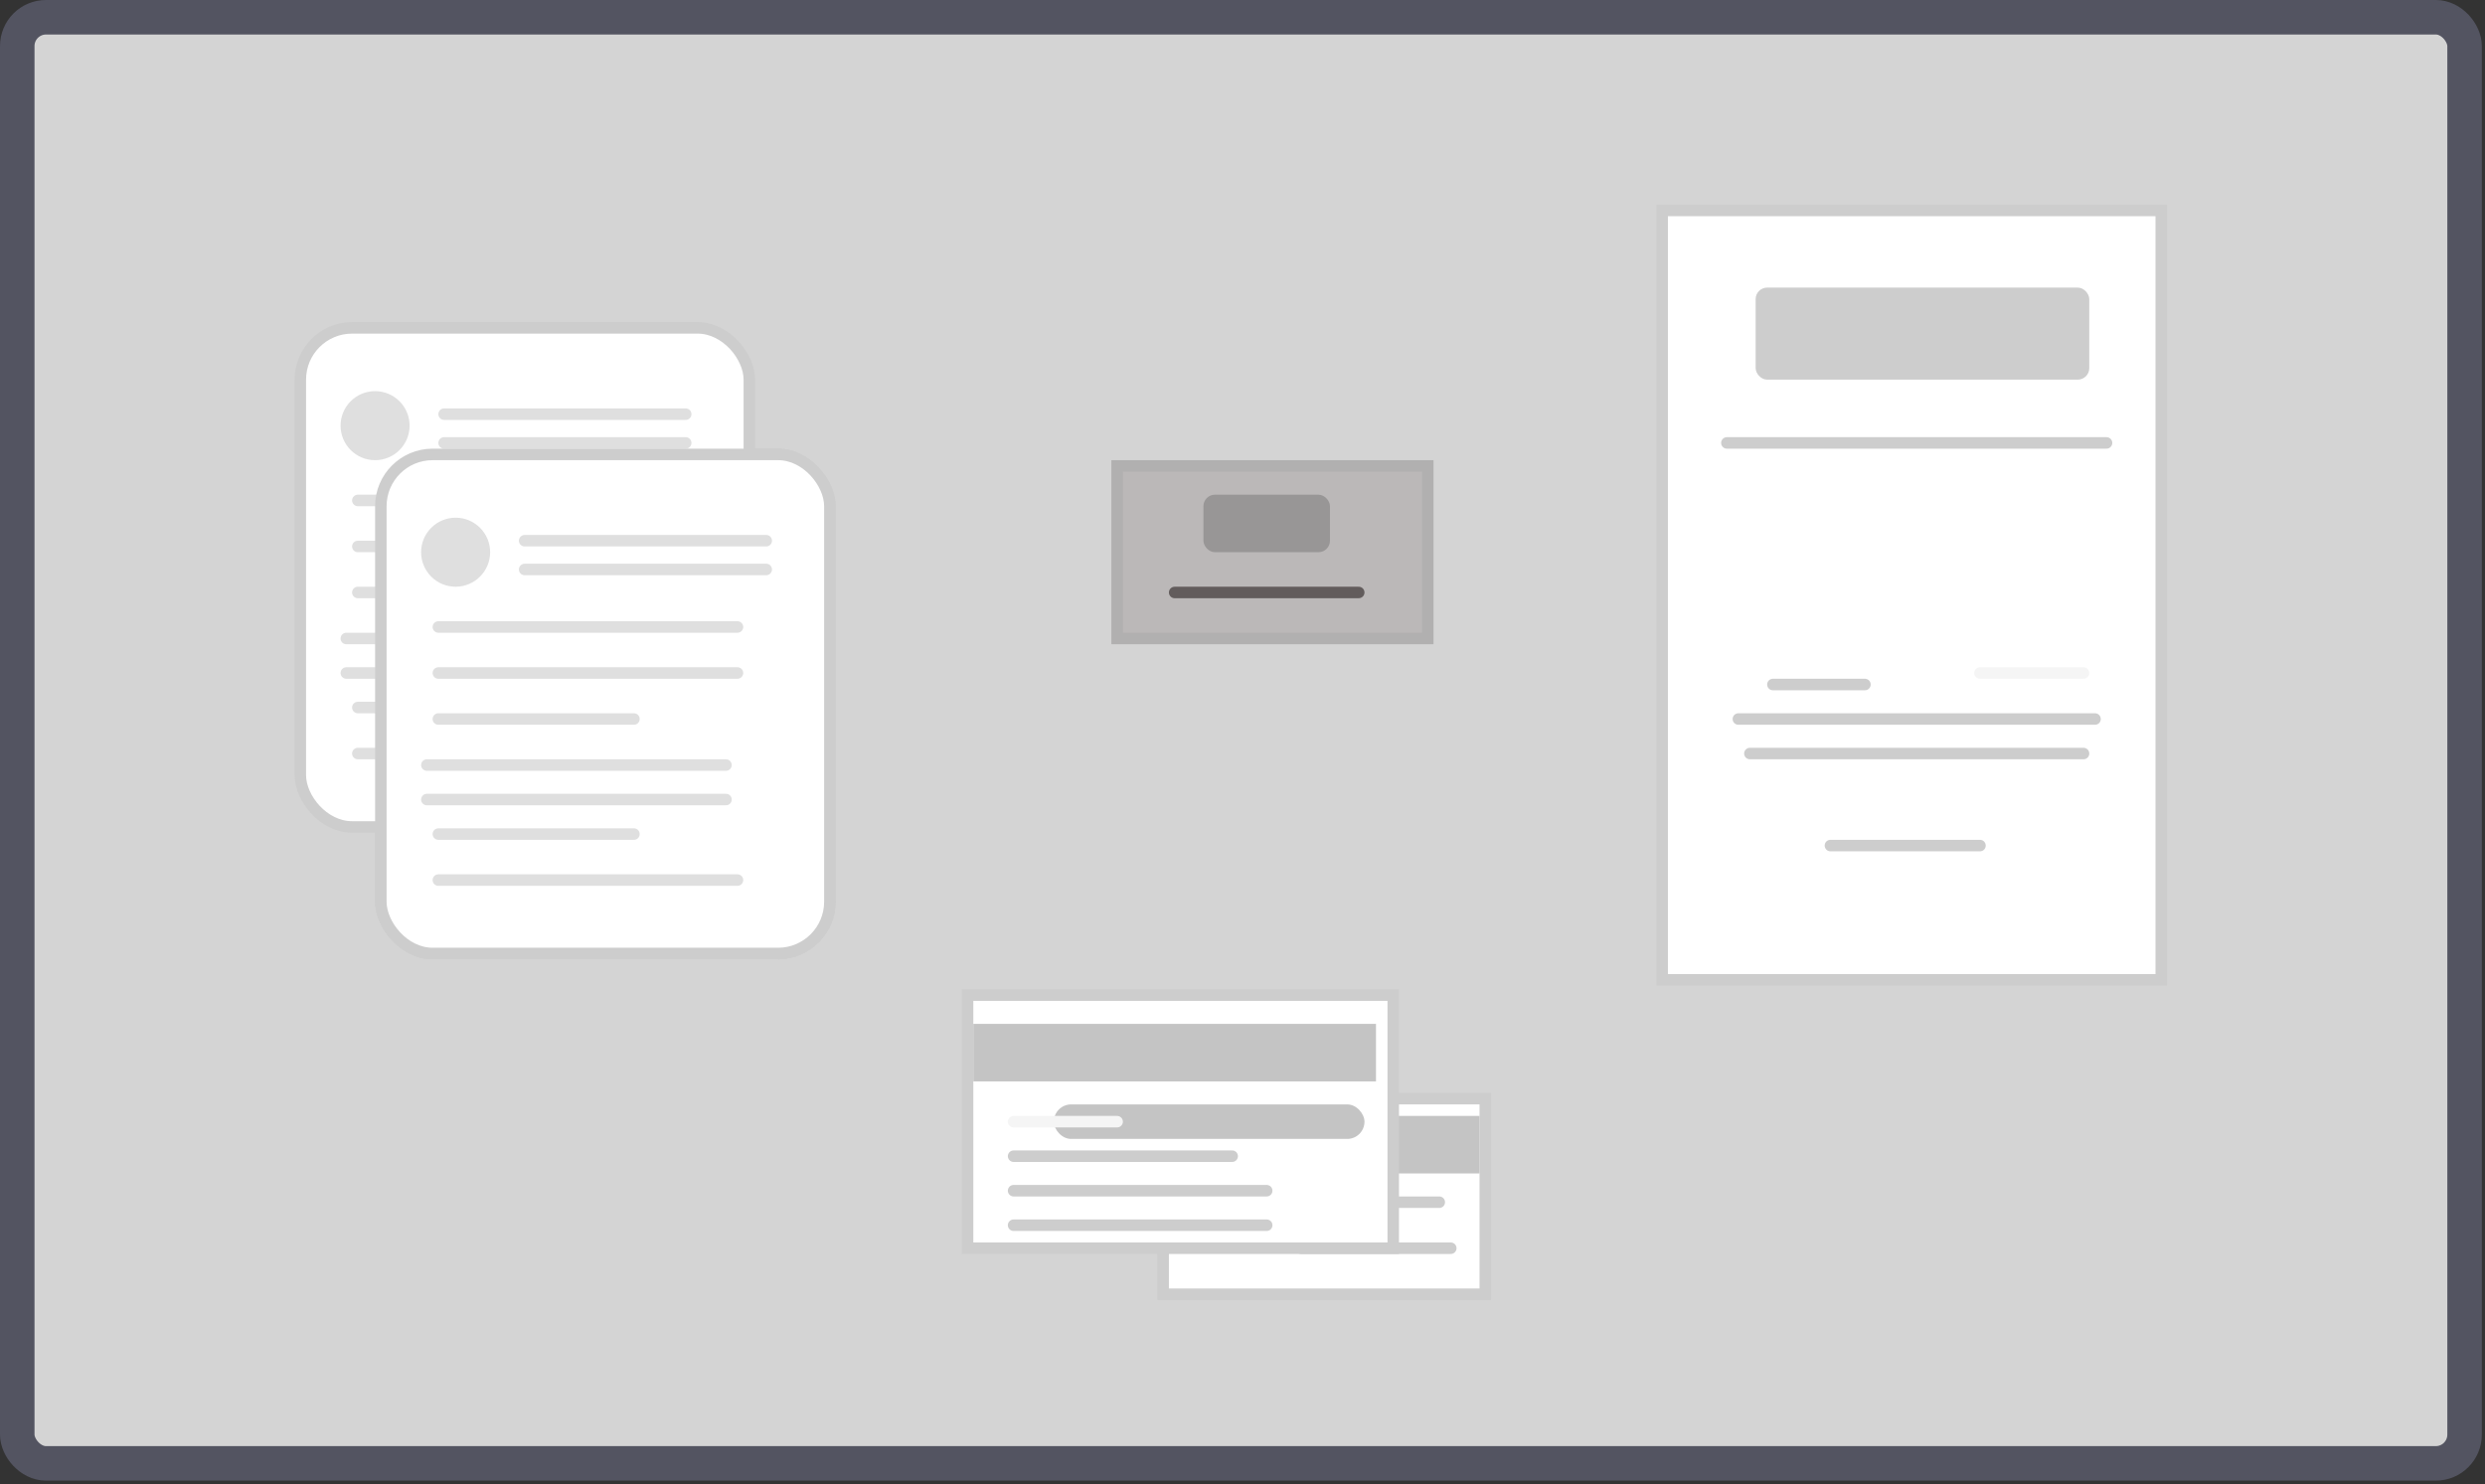 <svg width="216" height="129" viewBox="0 0 216 129" fill="none" xmlns="http://www.w3.org/2000/svg">
<rect x="0" y="0" width="216" height="129" fill="#333333" stroke="none"/>
<rect x="1.5" y="1.5" width="212.725" height="125.702" rx="2.5" fill="#D4D4D4" stroke="#535461" stroke-width="3"/>
<rect x="97.103" y="40.5" width="27" height="15" fill="#BBB8B8" stroke="#B1B0B0"/>
<rect x="104.603" y="43" width="11" height="5" rx="1" fill="#989696"/>
<line x1="102.103" y1="51.5" x2="118.103" y2="51.5" stroke="#625C5C" stroke-linecap="round"/>
<rect x="101.103" y="95.5" width="28" height="17" fill="white" stroke="#CDCDCD"/>
<rect x="103.603" y="97" width="25" height="5" fill="#C4C4C4"/>
<line x1="111.103" y1="104.5" x2="125.103" y2="104.5" stroke="#CDCDCD" stroke-linecap="round"/>
<line x1="113.103" y1="108.5" x2="126.103" y2="108.5" stroke="#CDCDCD" stroke-linecap="round"/>
<rect x="84.103" y="86.5" width="37" height="22" fill="white" stroke="#CDCDCD"/>
<path d="M84.603 89H119.603V94H84.603V89Z" fill="#C4C4C4"/>
<rect x="91.603" y="96" width="27" height="3" rx="1.5" fill="#C4C4C4"/>
<line x1="88.103" y1="97.5" x2="97.103" y2="97.5" stroke="whitesmoke" stroke-linecap="round"/>
<line x1="88.103" y1="100.5" x2="107.103" y2="100.5" stroke="#CDCDCD" stroke-linecap="round"/>
<line x1="88.103" y1="106.5" x2="110.103" y2="106.5" stroke="#CDCDCD" stroke-linecap="round"/>
<line x1="88.103" y1="103.5" x2="110.103" y2="103.5" stroke="#CDCDCD" stroke-linecap="round"/>
<rect x="144.477" y="18.294" width="43.382" height="66.878" fill="white" stroke="#CDCDCD"/>
<line x1="150.103" y1="38.5" x2="183.103" y2="38.5" stroke="#CDCDCD" stroke-linecap="round"/>
<line x1="154.103" y1="59.5" x2="162.103" y2="59.5" stroke="#CDCDCD" stroke-linecap="round"/>
<line x1="172.103" y1="58.5" x2="181.103" y2="58.5" stroke="whitesmoke" stroke-linecap="round"/>
<line x1="151.103" y1="62.5" x2="182.103" y2="62.5" stroke="#CDCDCD" stroke-linecap="round"/>
<line x1="152.103" y1="65.5" x2="181.103" y2="65.5" stroke="#CDCDCD" stroke-linecap="round"/>
<line x1="159.103" y1="73.5" x2="172.103" y2="73.5" stroke="#CDCDCD" stroke-linecap="round"/>
<rect x="152.603" y="25" width="29" height="8" rx="1" fill="#CDCDCD"/>
<rect x="33.103" y="39.5" width="39.031" height="43.382" rx="4.5" fill="white" stroke="#CDCDCD"/>
<line x1="38.103" y1="76.5" x2="64.103" y2="76.5" stroke="#DFDFDF" stroke-linecap="round"/>
<line x1="38.103" y1="72.5" x2="55.103" y2="72.5" stroke="#DFDFDF" stroke-linecap="round"/>
<line x1="38.103" y1="58.5" x2="64.103" y2="58.5" stroke="#DFDFDF" stroke-linecap="round"/>
<line x1="38.103" y1="62.5" x2="55.103" y2="62.5" stroke="#DFDFDF" stroke-linecap="round"/>
<line x1="38.103" y1="54.5" x2="64.103" y2="54.5" stroke="#DFDFDF" stroke-linecap="round"/>
<line x1="37.103" y1="66.5" x2="63.103" y2="66.5" stroke="#DFDFDF" stroke-linecap="round"/>
<circle cx="39.603" cy="48" r="3" fill="#DFDFDF"/>
<path d="M45.603 49.5H56.103H66.603M45.603 47H66.603" stroke="#DFDFDF" stroke-linecap="round"/>
<line x1="37.103" y1="69.5" x2="63.103" y2="69.5" stroke="#DFDFDF" stroke-linecap="round"/>
<rect x="26.103" y="28.5" width="39.031" height="43.382" rx="4.5" fill="white" stroke="#CDCDCD"/>
<line x1="31.103" y1="65.5" x2="57.103" y2="65.5" stroke="#DFDFDF" stroke-linecap="round"/>
<line x1="31.103" y1="61.5" x2="48.103" y2="61.5" stroke="#DFDFDF" stroke-linecap="round"/>
<line x1="31.103" y1="47.5" x2="57.103" y2="47.5" stroke="#DFDFDF" stroke-linecap="round"/>
<line x1="31.103" y1="51.5" x2="48.103" y2="51.5" stroke="#DFDFDF" stroke-linecap="round"/>
<line x1="31.103" y1="43.5" x2="57.103" y2="43.5" stroke="#DFDFDF" stroke-linecap="round"/>
<line x1="30.103" y1="55.5" x2="56.103" y2="55.5" stroke="#DFDFDF" stroke-linecap="round"/>
<circle cx="32.603" cy="37" r="3" fill="#DFDFDF"/>
<path d="M38.603 38.5H49.103H59.603M38.603 36H59.603" stroke="#DFDFDF" stroke-linecap="round"/>
<line x1="30.103" y1="58.5" x2="56.103" y2="58.5" stroke="#DFDFDF" stroke-linecap="round"/>
<rect x="33.103" y="39.5" width="39.031" height="43.382" rx="4.5" fill="white" stroke="#CDCDCD"/>
<line x1="38.103" y1="76.5" x2="64.103" y2="76.5" stroke="#DFDFDF" stroke-linecap="round"/>
<line x1="38.103" y1="72.5" x2="55.103" y2="72.5" stroke="#DFDFDF" stroke-linecap="round"/>
<line x1="38.103" y1="58.5" x2="64.103" y2="58.5" stroke="#DFDFDF" stroke-linecap="round"/>
<line x1="38.103" y1="62.5" x2="55.103" y2="62.5" stroke="#DFDFDF" stroke-linecap="round"/>
<line x1="38.103" y1="54.5" x2="64.103" y2="54.5" stroke="#DFDFDF" stroke-linecap="round"/>
<line x1="37.103" y1="66.5" x2="63.103" y2="66.5" stroke="#DFDFDF" stroke-linecap="round"/>
<circle cx="39.603" cy="48" r="3" fill="#DFDFDF"/>
<path d="M45.603 49.5H56.103H66.603M45.603 47H66.603" stroke="#DFDFDF" stroke-linecap="round"/>
<line x1="37.103" y1="69.5" x2="63.103" y2="69.5" stroke="#DFDFDF" stroke-linecap="round"/>
</svg>
